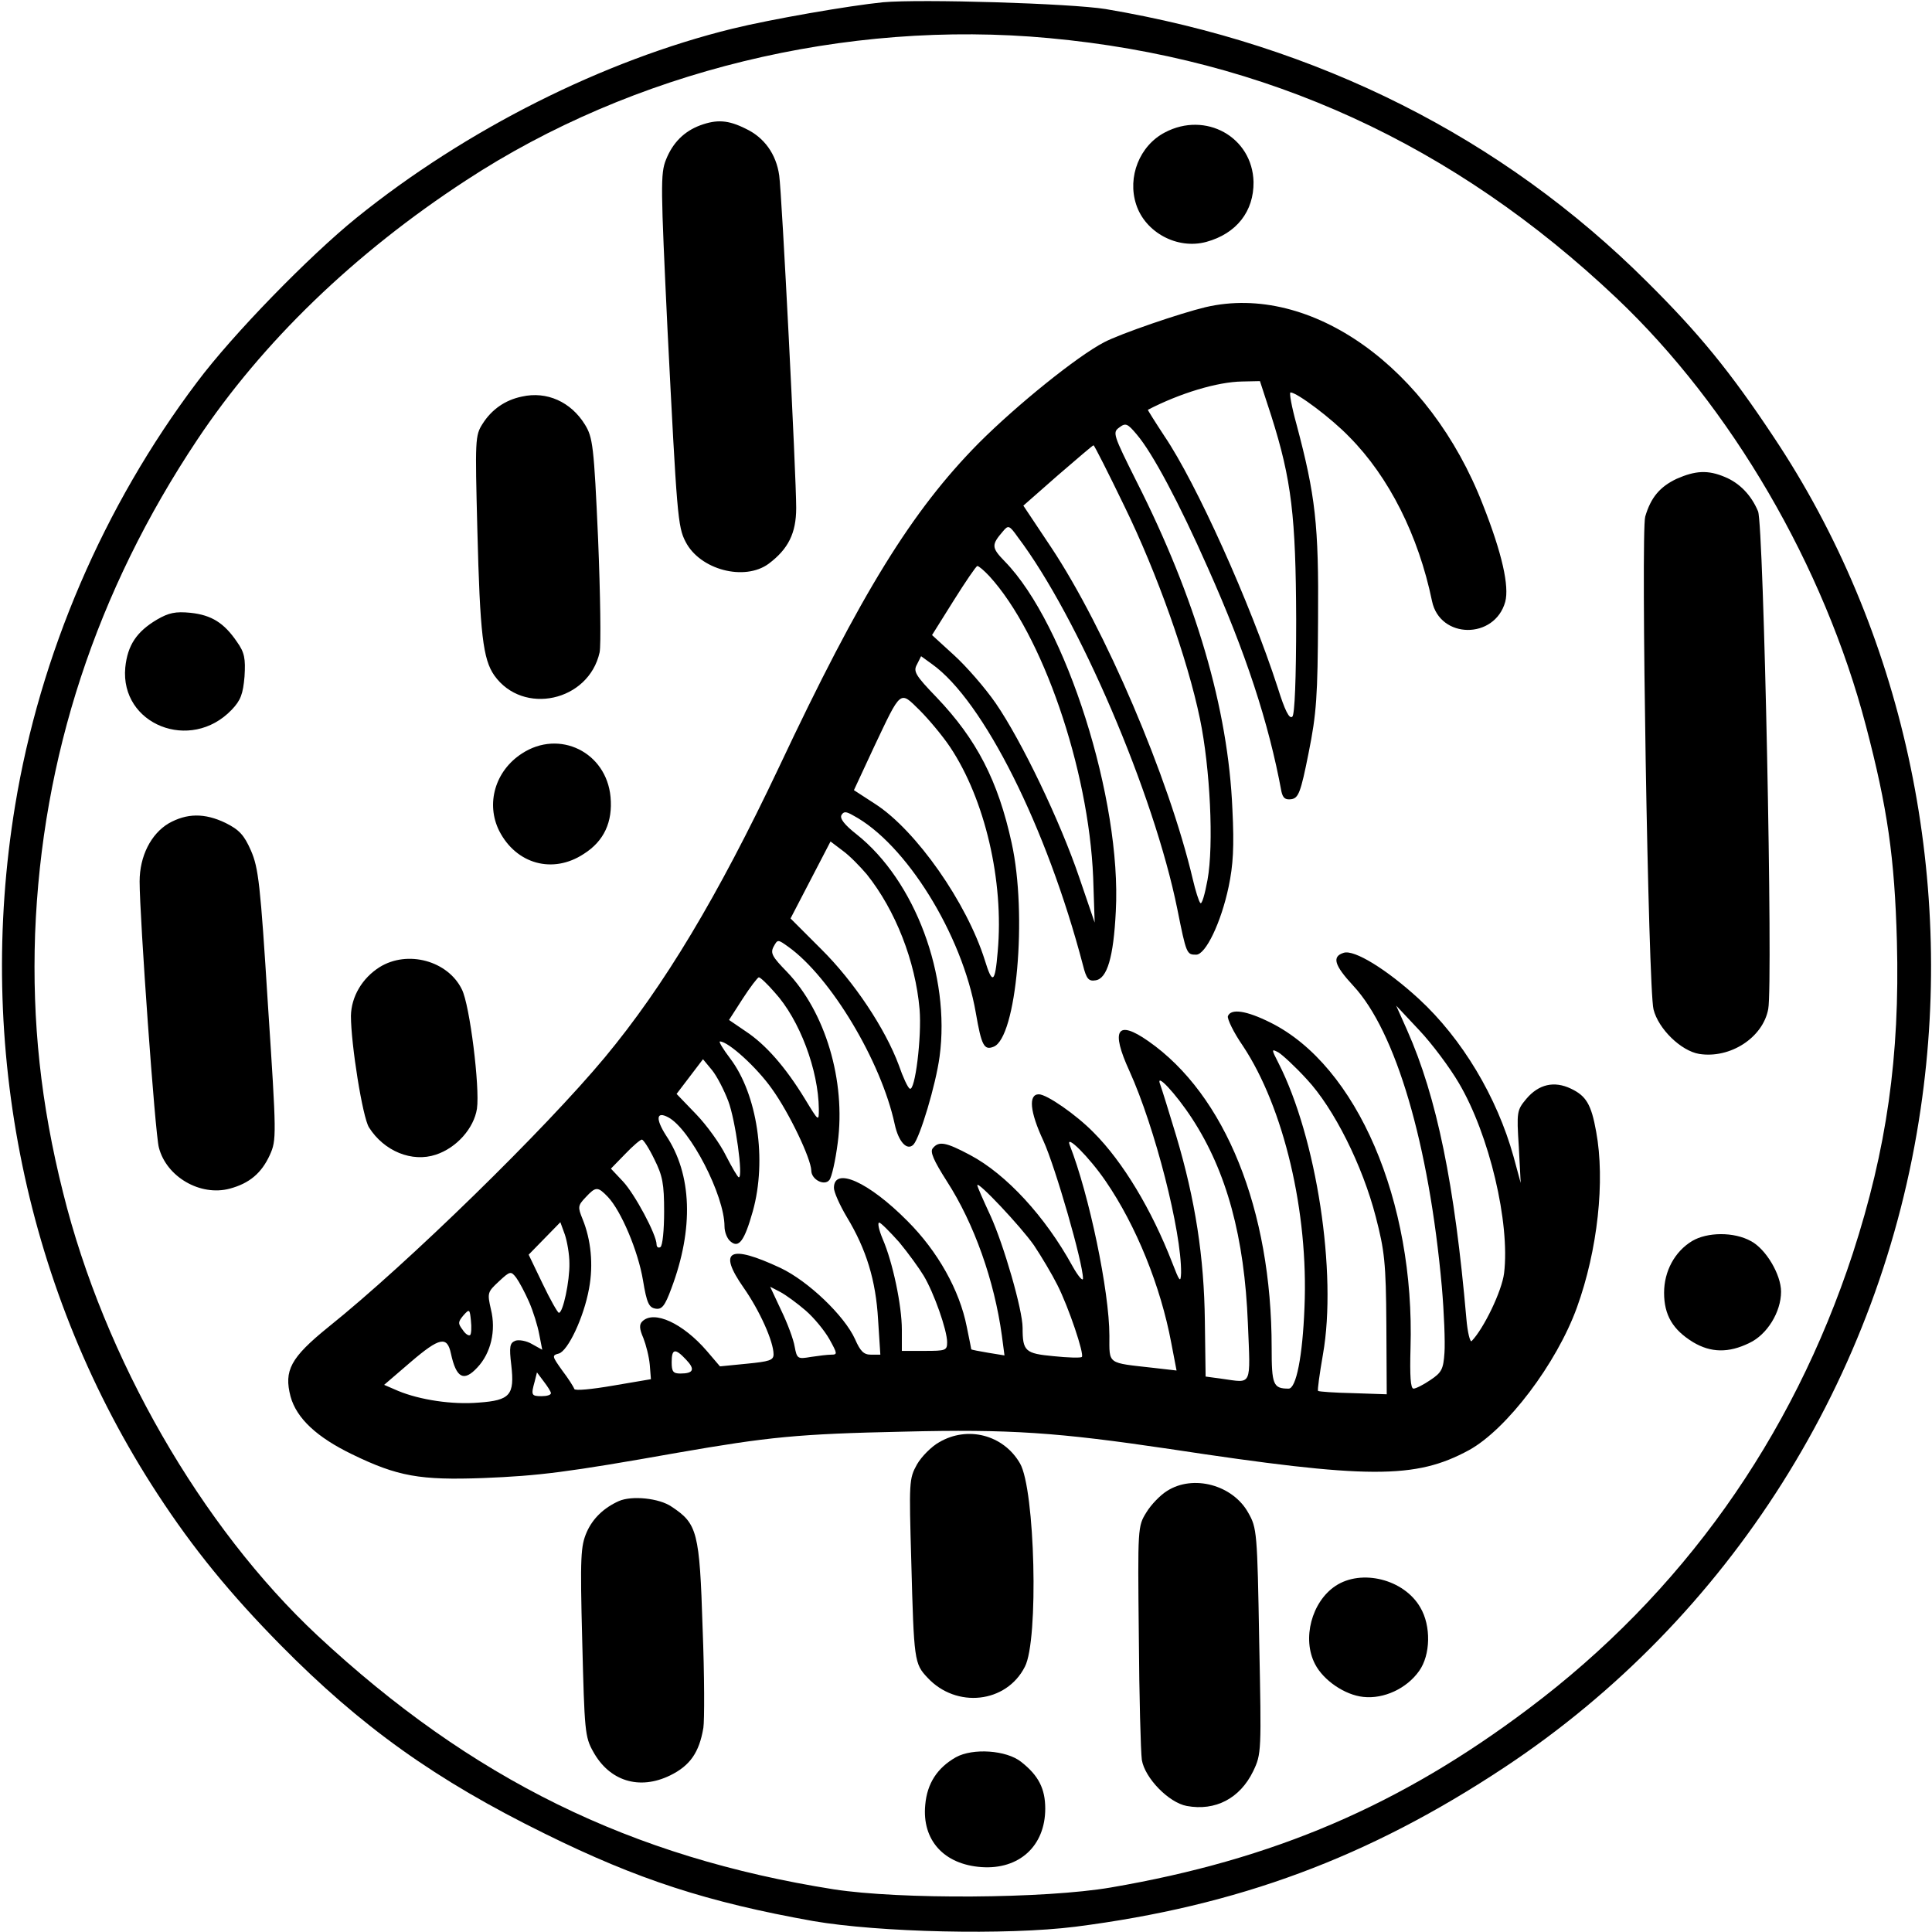 <svg version="1" xmlns="http://www.w3.org/2000/svg" width="682.667" height="682.667" viewBox="0 0 512 512"><path d="M234 .6c-9 .9-29.7 4.5-39.9 7-34.2 8.4-70.6 26.7-99.6 50.1-12.6 10.2-32.8 30.9-42.3 43.6C27.4 134.2 10.6 173.4 4 213.5-6.5 277.4 7 342.8 41.8 396c9.4 14.4 19.2 26.4 32.5 39.9 21.4 21.7 41.1 35.8 70.2 50.1 24.5 12.1 43 18.1 71 23.1 17.4 3 51.2 3.8 69.5 1.5 43-5.5 77.6-18.3 113.8-42.3 59.5-39.4 99.8-103.2 110.2-174.5 9.2-62.4-4.9-126.9-38.9-177.9-11.6-17.5-19.9-27.6-33.6-41.2C398.1 36.4 349.3 11.9 293 2.4 283.7.9 244.1-.3 234 .6zm44 9.5c57.5 5.3 107.3 28.1 150.4 68.9 30.4 28.8 55 71 66.1 113.4 5.7 21.7 7.6 34.9 8.2 57.1.8 30.5-2.7 55-11.7 82.7-16.1 49.1-45.3 90.1-85.9 120.6-34 25.6-67.5 40-110.7 47.4-17.5 3-55.9 3.2-73.4.5-53.8-8.5-96-29.2-136.9-67.3C53.4 404.7 27.6 360 16.7 316c-5.9-23.5-8.2-45.2-7.4-68.5 1.8-46.9 16.2-90.8 43-131 17.2-25.8 41.6-49.4 71.2-68.7C167.6 18.9 224.1 5.1 278 10.1z"/><path d="M185.6 33.2c-4.3 1.6-7.3 4.6-9.1 9.1-1.5 3.7-1.4 7.2.4 45.1 2.5 49.2 2.7 52.2 4.8 56.2 3.8 7.4 15.6 10.5 22 5.8 5.2-3.9 7.3-8.1 7.3-14.8 0-8.6-3.8-83.3-4.5-88.1-.8-5.7-4-10.1-8.9-12.4-4.6-2.3-7.6-2.5-12-.9zM308.7 35.1c-6.7 3.5-10 11.8-7.6 19.1 2.4 7.4 10.9 12 18.6 9.9 8-2.2 12.6-8.1 12.5-15.9-.3-11.9-12.7-18.8-23.5-13.1zM319.5 81.4c-6.7 1.6-22.5 7-26.9 9.3-7.1 3.7-23 16.5-33.2 26.7-17.7 17.9-31.2 39.7-53 86-16.2 34.2-30.4 57.9-46.1 76.8-15.8 19-52.2 54.6-73.3 71.5-10 8.1-11.8 11.5-10 18.4 1.6 5.8 7 10.8 16.3 15.3 12.1 5.9 18.1 6.9 34.7 6.3 14.9-.6 22.2-1.5 51.5-6.7 24.2-4.2 31.8-5 60-5.6 28.2-.7 40.8.2 70.5 4.6 52.7 8 65.1 8 79.3.3 10-5.5 23.2-22.9 28.6-37.8 5.5-15.2 7.5-33.6 5.1-46.6-1.3-7.3-2.7-9.5-6.7-11.4-4.4-2.1-8.5-1.2-11.8 2.7-2.5 3-2.6 3.4-2 12.7l.5 9.6-1.9-7c-4.4-15.8-13.6-31.2-25.1-41.8-8.5-7.8-17.1-13.1-19.9-12.2-3.2 1-2.5 3.3 2.5 8.7 11.3 12.1 20.1 42 23.5 79.8.6 6.9.9 14.7.7 17.5-.3 4.3-.7 5.2-3.7 7.2-1.9 1.3-3.9 2.3-4.5 2.3-.8 0-1-3.4-.8-10.7 1.2-39-14.2-74.9-37.1-86.3-6.4-3.2-10.5-3.8-11.3-1.7-.2.7 1.5 4.3 4 7.9 10.8 16.3 17.4 44 16.3 69.3-.5 13-2.2 21.5-4.2 21.5-4.1 0-4.5-1-4.5-10.9 0-36.5-12.3-67-32.7-81.2-8.3-5.8-10-3-5 7.9 6.8 15 13.8 42.5 13.7 53.5-.1 2.8-.4 2.4-2.4-2.8-5.4-13.9-13-26.6-20.8-34.4-4.6-4.7-12.4-10.1-14.5-10.1-2.8 0-2.4 4.6 1.2 12.3 3.2 7 10.5 32.4 10.5 36.5 0 .9-1.3-.6-2.8-3.3-7.2-13.1-17.5-24.3-27.1-29.4-6.4-3.4-8.3-3.8-9.9-1.8-.8.9.2 3.2 3.7 8.7 7.3 11.3 12.6 26.4 14.6 40.9l.7 5.3-4.3-.7c-2.4-.4-4.4-.8-4.5-.9 0 0-.5-2.7-1.2-6-1.9-9.7-7.7-20-15.7-28-10.3-10.4-19.5-14.5-19.5-8.8 0 1.1 1.5 4.5 3.4 7.7 5.2 8.6 7.7 16.8 8.3 27.2l.6 9.3h-2.5c-1.9 0-2.8-.9-4.2-4.1-2.8-6.2-12.4-15.4-19.8-18.9-13.5-6.3-16.7-4.7-9.7 5.3 4.2 6 7.9 14.2 7.9 17.6 0 1.6-1.1 1.9-7.1 2.5l-7.1.7-3.5-4.1c-6.3-7.3-14-10.9-17.1-7.8-.8.8-.8 1.9.3 4.4.7 1.8 1.5 4.9 1.7 7.1l.3 3.8-10 1.7c-5.8 1-10.1 1.4-10.3.9-.2-.6-1.6-2.8-3.2-4.9-2.7-3.8-2.8-4-.9-4.5 2.4-.7 6.6-9.5 8-17.2 1.2-6.4.5-13-1.7-18.4-1.3-3.2-1.3-3.6.8-5.8 2.7-2.9 3.2-2.9 5.9-.1 3.5 3.7 8 14.3 9.3 22.1 1 6.1 1.6 7.2 3.3 7.5 1.7.3 2.5-.7 4.2-5.3 6-15.9 5.5-30.3-1.4-40.6-2.8-4.4-2.6-6.5.6-4.8 5.8 3.1 14.9 20.7 14.9 28.9 0 1.5.7 3.3 1.6 4 2.2 1.9 3.7-.2 5.9-8 3.8-13.6 1.2-31-6-40.5-1.9-2.5-3.1-4.5-2.7-4.5 2.2 0 9.8 6.9 13.8 12.6 4.6 6.4 10.3 18.4 10.4 21.6 0 2.4 3.5 4.2 4.8 2.5.6-.7 1.6-5.1 2.2-9.8 2.2-16.5-3.3-34.8-13.5-45.4-3.8-3.9-4.4-4.9-3.5-6.6 1.1-2 1.1-2 3.9 0 11.2 8 24.6 30.3 28.2 47 1 4.7 3.3 7.2 5 5.4 1.7-1.9 5.9-15.8 6.9-23.3 2.9-21.4-6.5-46.6-22-58.9-3.2-2.5-4.5-4.2-4-5.1.6-1 1.2-1 3.1.1 13.9 7.4 28.9 31.5 32.5 52.3 1.5 8.7 2.2 10 4.7 9 6.1-2.3 9-35 4.8-54-3.6-16.5-9.3-27.5-19.9-38.6-5.7-5.9-6.2-6.9-5.2-8.7l1.1-2.2 2.9 2.1c13.6 9.7 30.4 43.2 40 79.8.9 3.6 1.5 4.3 3.3 4 3.1-.4 4.8-6.1 5.4-18.3 1.6-29.4-13.2-76.1-29.4-92.7-3.6-3.7-3.6-4.4-.5-8 1.4-1.7 1.7-1.6 3.9 1.5 16.1 21.3 36.1 68 42.3 98.6 2.4 12 2.5 12.1 5 12.1s6.6-8.5 8.6-18c1.2-5.7 1.5-10.6 1-20.5-1.1-26.6-9.7-55.9-25.4-86.9-6.2-12.4-6.4-13-4.6-14.3 1.7-1.3 2.2-1.1 4.7 1.9 4.1 4.8 11.2 18.1 18.8 35.3 10 22.4 16.1 40.9 19.5 59.3.4 1.7 1 2.2 2.6 2 1.9-.3 2.5-1.7 4.6-12.3 2.1-10.4 2.4-15.1 2.5-35.5.2-25-.7-32.7-5.7-51.5-1.3-4.7-2-8.5-1.6-8.5 1.7 0 10.9 6.9 15.6 11.8 10.5 10.6 18.3 26.1 21.9 43.5 2.1 10.1 16.6 10.2 19.4.2 1.1-4.1-.8-12.8-5.9-25.7-14.1-36.4-45.6-58.9-73.5-52.4zm17.4 28.8c5.4 17 6.5 26.7 6.6 54 0 15.9-.4 25.1-1 25.7-.8.8-2-1.6-3.9-7.7-7.3-22.5-21.6-54.2-30-66.6-2.5-3.8-4.5-7-4.4-7 8.5-4.4 18.4-7.4 25-7.5l4.7-.1 3 9.2zm-38.9 24c8.6 17.6 16.7 40.4 20 56.3 2.7 13 3.7 33.4 2 42.7-.7 3.8-1.5 6.6-1.9 6.1-.4-.4-1.3-3.3-2-6.3-6.4-27.1-23.3-66.5-37.5-87.9l-7.4-11.1 9.1-8c5.1-4.4 9.3-8 9.5-8 .2 0 3.9 7.3 8.2 16.2zm-35.8 18.5c14 15.3 26.3 50.9 27.5 79.8l.4 12-4.1-12c-5.1-15-15.3-36.2-22.1-46.1-2.9-4.2-7.9-9.9-11.1-12.8l-5.8-5.3 5.7-9.1c3.2-5.1 6-9.2 6.3-9.2.4 0 1.8 1.2 3.2 2.7zM251.8 198c9.2 13.8 14.3 35.5 12.6 54.2-.7 8.4-1.4 8.8-3.4 2.3-4.8-15.3-18.2-34.4-29-41.4l-5.7-3.7 5.3-11.4c7.3-15.4 6.8-15 12.1-9.8 2.4 2.4 6.1 6.8 8.1 9.8zm-22.1 33.7c7.6 9.5 12.9 23 14 35.8.6 7.2-1.2 21.9-2.6 21-.5-.2-1.8-3-2.9-6.2-3.6-9.7-11.9-22.2-20.6-30.8l-8.1-8.1 5.3-10.2 5.3-10.2 3.3 2.5c1.8 1.3 4.6 4.2 6.3 6.2zM205.3 263c6.6 7.2 11.6 20.6 11.7 30.9 0 3.4 0 3.4-3.7-2.7-5.2-8.5-10.4-14.4-15.7-17.9l-4.4-3 3.6-5.6c2-3.1 4-5.7 4.3-5.7.4 0 2.3 1.8 4.2 4zm181.3 24c8.1 13.7 13.6 37.1 12 50.4-.6 4.8-5.4 14.7-8.6 18-.4.4-1.1-2.3-1.4-6-3.1-35.5-7.8-58.6-15.7-76.4l-2.9-6.5 6.1 6.5c3.4 3.6 8.1 9.9 10.5 14zm-40.3-1c7.2 7.7 14.8 22.9 18.3 36.5 2.3 8.9 2.7 12.1 2.8 28.5l.1 18.5-8.9-.3c-4.9-.1-9.1-.4-9.3-.6-.2-.2.4-4.5 1.3-9.7 3.8-21.5-1.7-57.4-11.8-77.2-1.9-3.7-1.9-3.8 0-2.8 1 .6 4.4 3.7 7.5 7.1zM193 291.8c1.9 5 4 20.2 2.8 20.2-.3 0-1.8-2.6-3.4-5.7-1.5-3.1-5.1-8.1-7.9-11l-5.2-5.4 3.5-4.6 3.5-4.6 2.4 2.9c1.3 1.6 3.2 5.3 4.3 8.2zm122.9 4.6c9.2 14.1 13.9 31.5 14.8 54.3.7 17 1.2 15.8-6.8 14.7l-4.4-.6-.2-14.7c-.2-16.9-2.5-32-7.6-49.1-1.9-6.3-3.8-12.4-4.2-13.5-1.5-3.7 4.1 2.3 8.4 8.9zm-142.5 10.8c2.2 4.4 2.6 6.5 2.6 13.9 0 4.8-.4 9.1-1 9.4-.5.3-1 0-1-.7 0-2.6-5.8-13.4-8.9-16.7l-3.2-3.4 3.8-3.9c2-2.1 4-3.8 4.4-3.8.4 0 1.9 2.3 3.3 5.2zM293 313c8.1 11.8 14.6 27.9 17.4 42.9l1.4 7.3-6.1-.7c-12.4-1.4-11.7-.8-11.7-8.5 0-11.8-5.4-37.5-10.5-50.5-1.3-3.3 5.2 3.2 9.5 9.5zm-19 17c2 3 4.8 7.7 6.2 10.5 3 5.9 7.2 18.4 6.5 19.1-.3.3-3.7.2-7.5-.2-7.5-.7-8.2-1.3-8.2-7.5 0-4.8-5-22-8.5-29.7-1.9-4.1-3.5-7.7-3.5-8.1 0-1.3 11.5 10.9 15 15.9zm-123.1 4.8c.1 4.6-1.7 13.2-2.8 13.1-.3 0-2.3-3.5-4.3-7.7l-3.7-7.7 4.2-4.3 4.2-4.3 1.2 3.3c.6 1.8 1.2 5.2 1.2 7.6zm87.4-5.6c2.4 2.9 5.3 6.9 6.5 8.9 2.7 4.5 6.2 14.4 6.2 17.6 0 2.2-.4 2.3-6 2.3h-6v-5.6c0-6.4-2.4-17.9-5.1-24.1-1-2.4-1.4-4.3-.9-4.3.4 0 2.8 2.4 5.3 5.2zM140.2 345c1.1 2.5 2.3 6.4 2.7 8.6l.8 4.1-2.7-1.5c-1.5-.9-3.5-1.2-4.4-.9-1.5.6-1.7 1.5-1.1 6.5.9 7.9-.3 9.3-8.6 9.9-7 .6-15.6-.7-21.4-3.1l-3.7-1.6 7.1-6.1c7.6-6.5 9.6-6.9 10.6-2.2 1.4 6.5 3.4 7.6 7 3.7 3.6-3.8 5-9.8 3.6-15.4-1-4.4-.9-4.6 2.1-7.4 3-2.8 3.2-2.8 4.6-1 .8 1.1 2.3 3.9 3.4 6.4zm73.3 2.3c2.2 1.9 5 5.3 6.3 7.6 2.1 3.8 2.2 4.1.5 4.1-1 0-3.4.3-5.4.6-3.5.6-3.7.5-4.3-2.7-.3-1.9-1.9-6.2-3.6-9.7l-2.9-6.2 2.7 1.4c1.5.8 4.5 3 6.7 4.9zm-88.9 6.5c-.4.3-1.3-.3-2-1.4-1.3-1.7-1.2-2.1.2-3.8 1.6-1.8 1.7-1.7 2 1.4.2 1.7.1 3.5-.2 3.8zm57.2 6.5c2.5 2.6 2 3.7-1.5 3.7-1.9 0-2.3-.5-2.3-3 0-3.6.9-3.8 3.8-.7zm-35.8 8.9c0 .5-1.1.8-2.5.8-2.7 0-2.8-.3-1.8-3.9l.6-2.4 1.8 2.4c1 1.3 1.9 2.7 1.9 3.1zM138.3 105.1c-4.4.9-8 3.4-10.4 7.2-2 3.1-2 4.2-1.4 28 .7 27.8 1.5 34.4 4.5 38.7 7.6 10.7 25 6.9 27.9-6.1.4-1.9.2-15.4-.4-30.1-1.1-24.7-1.4-26.9-3.5-30.3-3.7-6-10.1-8.9-16.7-7.4zM444.3 126.9c-4.4 2.1-6.8 4.9-8.3 10-1.2 4.2.8 125.2 2.2 130.6 1.3 5.2 7.3 11 12.1 11.8 8.2 1.3 16.9-4.3 18.3-11.9 1.3-6.7-1.2-128.5-2.7-131.9-1.8-4.3-4.9-7.5-8.8-9.1-4.5-1.9-7.8-1.7-12.8.5zM41.6 164.2c-5.4 3.2-7.8 6.8-8.4 12.7-1.4 15.1 17.3 22.6 28.2 11.2 2.4-2.5 3-4.2 3.4-8.8.3-4.8 0-6.4-2-9.2-3.4-5-6.7-7.1-12.3-7.7-4-.4-5.8 0-8.9 1.8zM138.3 199.7c-7.1 4.6-9.6 13.3-6 20.5 4.5 8.8 14.2 11.5 22.4 6.1 5.4-3.4 7.7-8.5 7.1-15.1-1.1-11.9-13.6-18-23.5-11.5zM44.7 218.2C40 221 37 226.9 37 233.6c0 9.4 4.1 66.9 5.1 70.5 2 7.8 11 13 18.8 10.9 5.2-1.4 8.4-4.1 10.6-8.9 1.8-4 1.8-5-.5-39.9-2-32-2.5-36.2-4.5-40.8-1.8-4.1-3.1-5.5-6.7-7.3-5.6-2.7-10.3-2.6-15.1.1z"/><path d="M100.6 256.3c-4.6 2.9-7.5 7.8-7.6 12.9 0 7.5 3.1 27 4.8 29.6 4 6.3 11.4 9.3 17.7 7.2 5.5-1.8 10.1-7 10.9-12.2.8-5.6-1.9-27.5-4-31.6-3.7-7.6-14.4-10.5-21.8-5.9zM448.4 328.9c-4.6 2.8-7.4 8-7.4 13.7 0 5.9 2.3 9.8 7.7 13.1 4.7 2.8 9.4 2.9 14.9.2 4.7-2.2 8.4-8.2 8.4-13.6 0-4.5-4-11.3-8-13.4-4.5-2.5-11.6-2.4-15.6 0zM248.9 382.2c-2 1.1-4.7 3.8-5.9 5.9-2.1 3.8-2.1 4.6-1.5 25.7.7 26.3.8 27.1 4.3 30.8 7.6 8.2 20.9 6.8 25.8-2.9 3.7-7 2.7-47.1-1.3-53.9-4.4-7.6-13.9-10-21.4-5.6zM309.3 395.1c-1.8 1.1-4.3 3.7-5.5 5.7-2.3 3.7-2.3 4-2 32.7.1 15.9.5 30.7.8 32.9.8 4.8 7.1 11.3 11.9 12.2 7.6 1.4 14.1-2 17.6-9.2 2.2-4.6 2.2-5.1 1.6-34.5-.5-28.8-.6-30-2.9-34-4.1-7.4-14.6-10.2-21.5-5.8zM164 397.8c-4 1.8-6.9 4.6-8.5 8.2-1.6 3.7-1.8 6.3-1.2 29 .6 23.7.7 25.3 2.9 29.2 4.3 7.8 12.2 10.3 20.4 6.3 5.3-2.6 7.7-6.1 8.8-12.6.3-1.9.3-13.8-.2-26.4-.8-25.6-1.4-27.7-8.2-32.2-3.3-2.3-10.6-3-14-1.5zM353.9 420.3c-6.3 4.2-8.9 14-5.4 20.7 2.2 4.3 7.9 8.2 12.8 8.7 5.4.6 11.5-2.2 14.8-6.9 3-4.2 3.2-11.9.3-16.8-4.3-7.5-15.6-10.3-22.5-5.7zM253.3 465.7c-4.9 2.8-7.6 6.9-8.1 12.6-.9 9.3 4.9 15.8 14.9 16.5 10 .7 16.9-5.6 16.9-15.5 0-5.3-1.8-8.8-6.4-12.4-3.9-3.1-12.8-3.7-17.3-1.2z"/></svg>